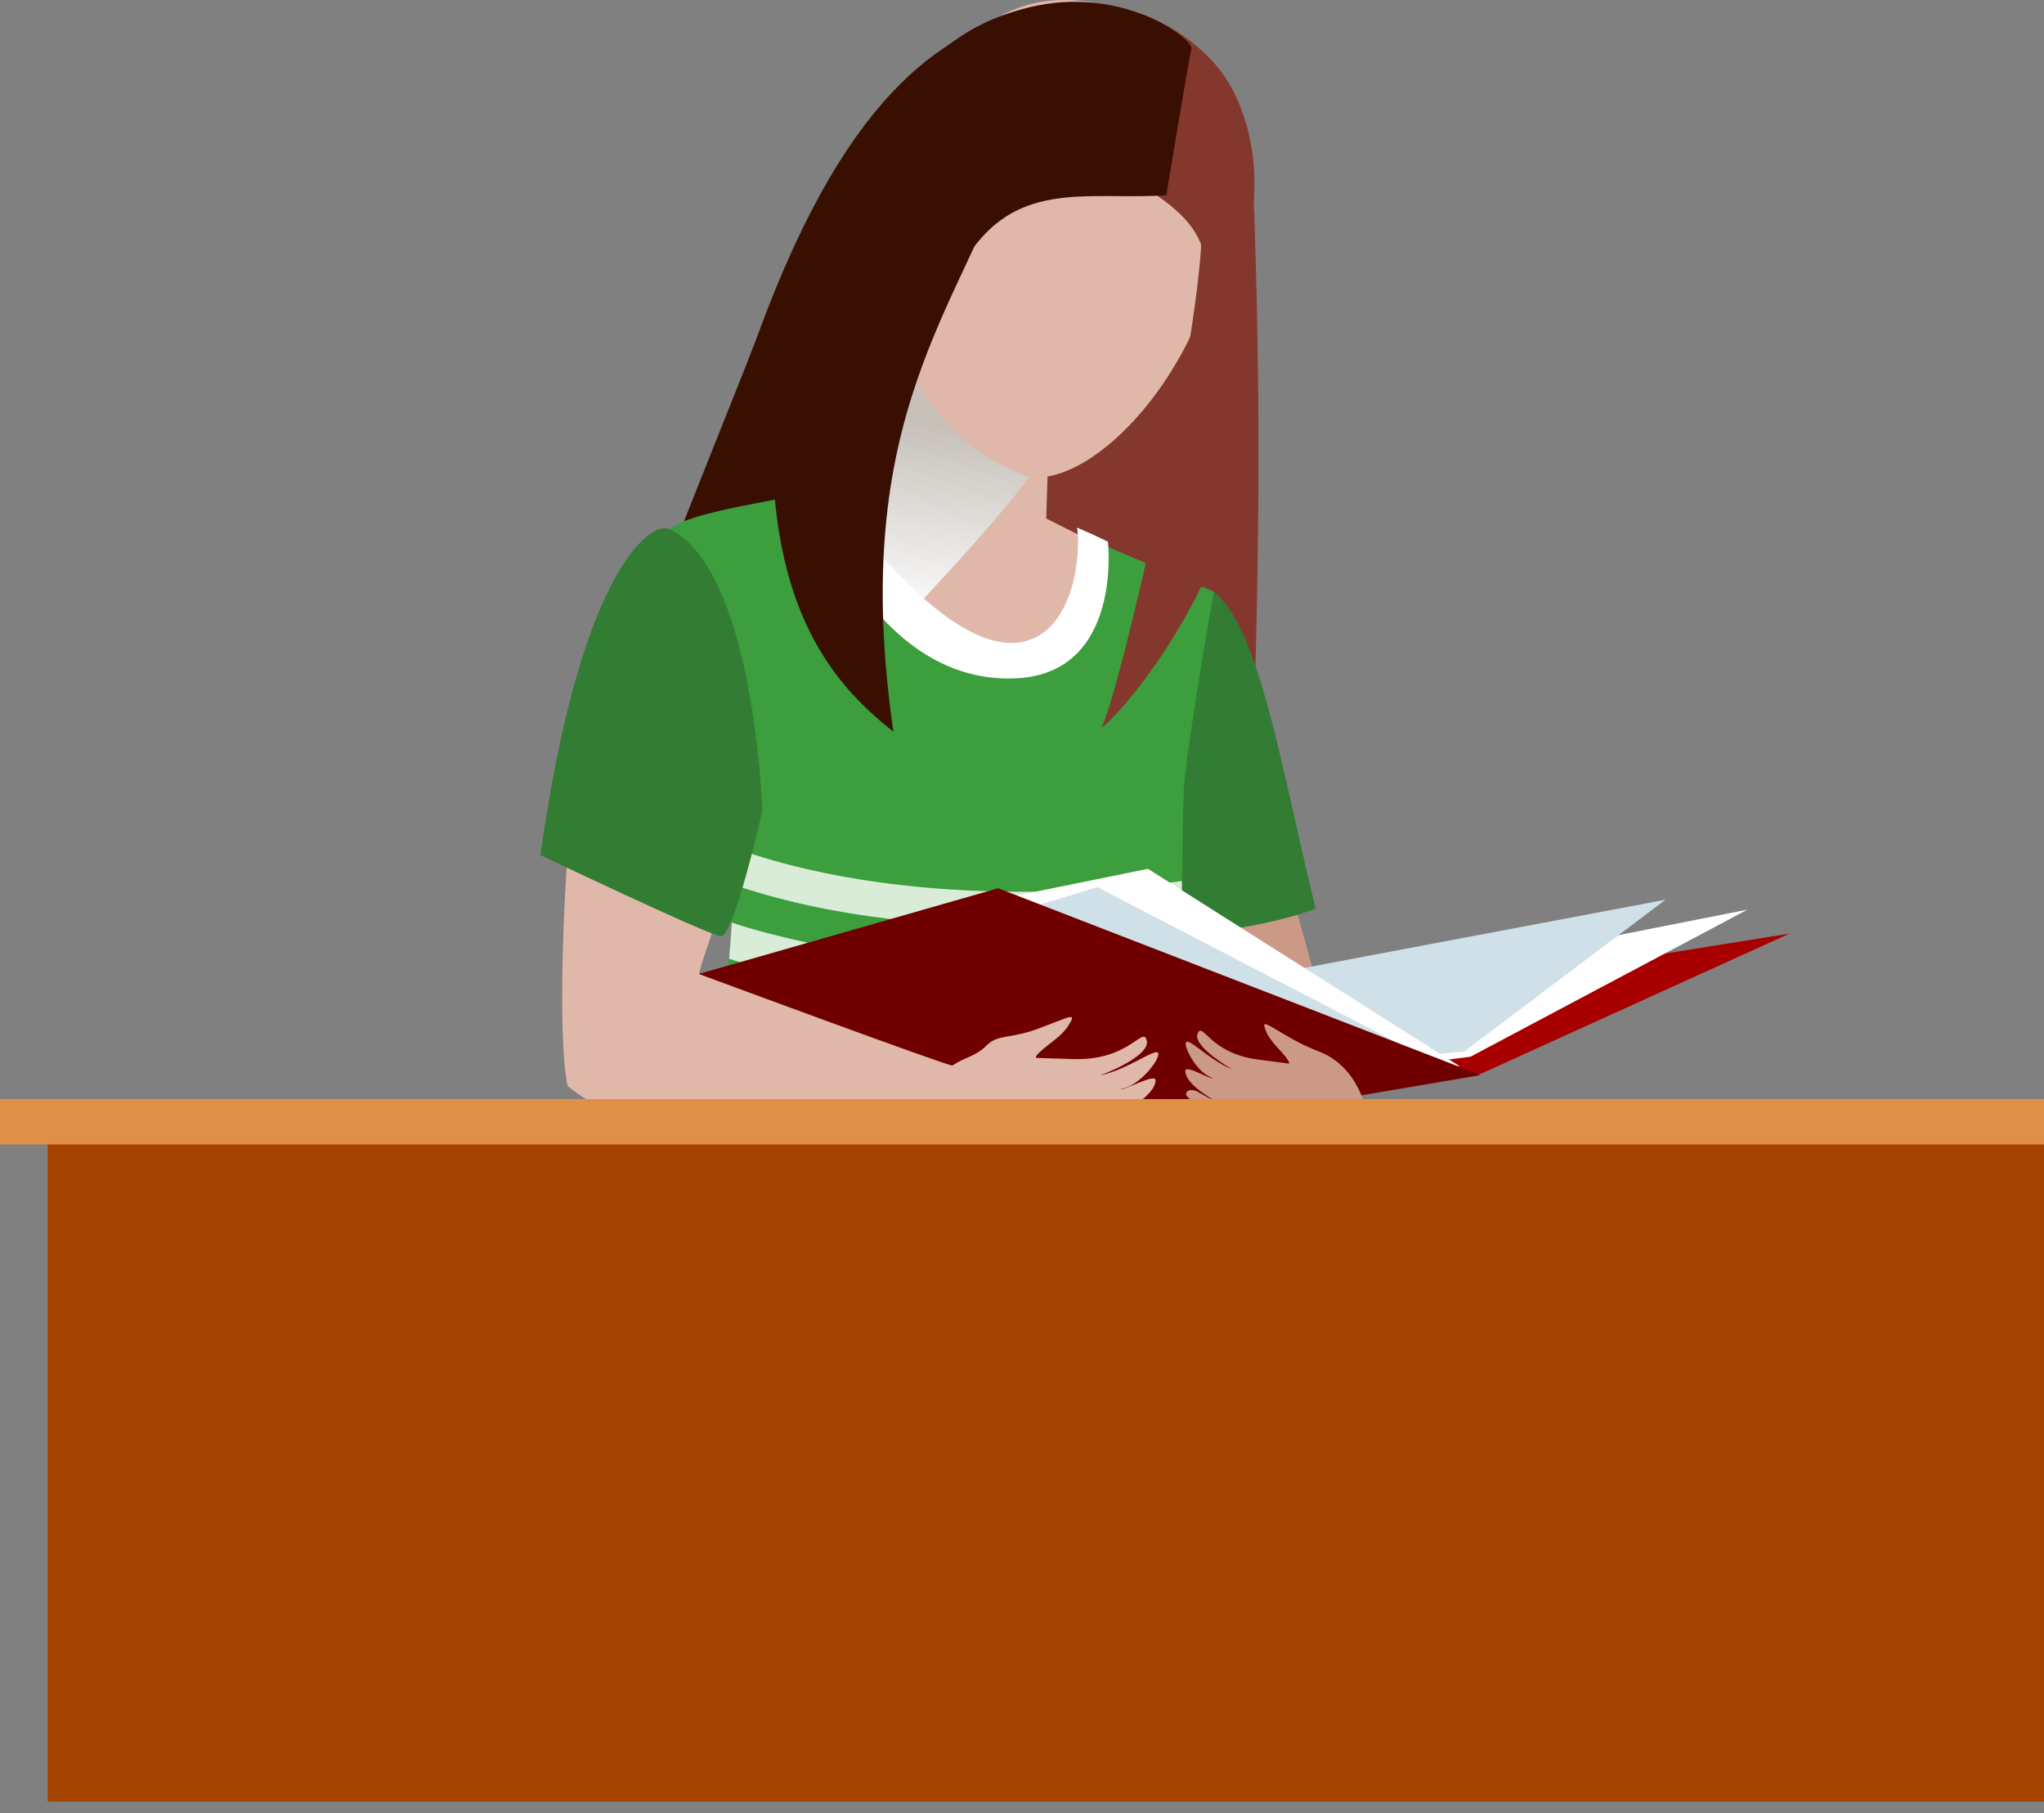 <svg width="106" height="94" viewBox="0 0 106 94" fill="none" xmlns="http://www.w3.org/2000/svg">
<rect x="0" y="0" width="106" height="94" fill="#808080" stroke="none"/>
<path d="M66.411 44.158C66.747 46.035 70.463 57.025 69.079 58.23C67.676 59.436 64.494 59.16 63.901 58.408C63.308 57.657 59.454 46.885 60.126 45.126C60.798 43.367 66.431 44.178 66.431 44.178L66.411 44.158Z" fill="#CC9987"/>
<path d="M58.94 4.173C58.623 3.56 64.889 6.327 65.047 11.071C65.501 24.887 65.165 33.188 64.711 47.359C64.632 49.85 46.013 48.881 46.013 47.636C46.013 46.391 57.675 3.876 57.675 3.876L58.94 4.192V4.173Z" fill="#84372D"/>
<path d="M53.386 0.378C49.374 1.781 44.215 3.936 39.294 17.376C37.891 21.19 29.886 40.185 30.123 42.991C30.32 45.462 47.398 49.356 47.753 48.15C48.129 46.944 51.449 7.078 51.449 7.078L53.386 0.378Z" fill="#380F01"/>
<path d="M60.423 41.37L59.652 29.59L54.256 26.883L54.553 17.514L45.974 14.787C45.974 14.787 46.192 24.234 41.369 26.171C39.096 26.468 35.222 26.626 34.491 27.831C33.72 29.077 36.013 40.343 36.013 40.343C36.013 40.343 35.321 43.98 36.013 44.157C36.685 44.316 55.501 42.3 60.403 41.39L60.423 41.37Z" fill="#E0B8AA"/>
<path style="mix-blend-mode:multiply" d="M39.727 26.389C44.728 26.922 46.191 14.213 46.191 14.213C48.997 12.494 56.804 13.759 55.895 15.755C55.895 15.755 54.472 19.846 54.551 22.653C54.611 24.491 42.653 36.489 42.653 36.489L39.727 26.369V26.389Z" fill="url(#paint0_linear_25_22748)"/>
<path d="M62.952 30.678C65.383 32.694 66.451 39.908 68.23 47.122C64.652 48.407 60.502 48.486 60.502 48.486C60.502 48.486 60.502 36.232 60.798 33.643C61.114 31.053 62.952 30.698 62.952 30.698V30.678Z" fill="#327C34"/>
<path d="M56.627 28.01C57.022 30.5 56.489 34.255 51.725 33.9C47.495 33.603 42.376 26.784 42.08 25.519C38.937 26.211 34.688 26.725 34.49 27.812C35.419 29.65 37.633 42.043 37.91 44.83C38.186 47.617 37.672 53.427 36.111 56.906C34.016 61.551 33.64 62.262 33.126 64.555C33.008 65.089 33.403 66.275 33.245 66.789C32.889 67.895 32.435 69.141 32.435 69.141C32.435 69.141 48.345 76.216 61.173 72.007C61.015 70.149 60.778 69.595 60.778 69.595C60.778 69.595 62.181 69.299 61.667 64.654C61.153 60.009 61.272 43.308 61.39 41.035C61.509 38.762 62.952 30.678 62.952 30.678L56.627 28.01Z" fill="#3C9E3C"/>
<g style="mix-blend-mode:overlay" opacity="0.8">
<path d="M61.727 67.638C61.786 67.125 61.786 66.472 61.727 65.682C57.082 67.559 51.014 67.658 45.579 67.006C40.163 66.374 35.242 64.931 33.285 64.101C33.245 64.298 33.186 64.496 33.146 64.713C33.067 65.01 33.186 65.543 33.245 66.038C35.795 67.026 40.222 68.172 45.381 68.824C50.737 69.457 56.746 69.457 61.746 67.658L61.727 67.638Z" fill="white"/>
<path d="M45.441 64.338C50.698 64.951 56.726 64.99 61.529 63.093C61.49 62.519 61.47 61.887 61.45 61.195C57.102 63.112 50.995 63.191 45.658 62.539C42.634 62.183 39.867 61.59 37.791 61.057C36.744 60.78 35.874 60.503 35.262 60.286C35.064 60.227 34.886 60.148 34.748 60.088C34.451 60.74 34.214 61.294 34.036 61.748C34.807 62.065 35.855 62.401 37.357 62.816C39.511 63.389 42.357 63.982 45.48 64.358L45.441 64.338Z" fill="white"/>
<path d="M61.39 59.812C61.39 59.199 61.351 58.566 61.351 57.894C56.844 59.377 51.191 59.397 46.29 58.804C41.882 58.29 38.008 57.222 36.289 56.55C36.229 56.709 36.17 56.886 36.111 57.025C35.913 57.46 35.735 57.835 35.577 58.211C37.653 59.061 41.447 60.029 46.092 60.602C50.974 61.195 56.607 61.235 61.41 59.792L61.39 59.812Z" fill="white"/>
<path d="M61.292 51.984C61.292 51.372 61.292 50.739 61.292 50.146C58.505 50.759 53.703 50.68 49.176 50.087C44.571 49.553 40.065 48.565 37.95 47.834C37.91 48.427 37.871 49.059 37.812 49.712C40.322 50.522 44.492 51.352 48.959 51.906C53.465 52.4 58.031 52.676 61.312 52.004L61.292 51.984Z" fill="white"/>
<path d="M61.291 47.498C61.291 46.865 61.291 46.253 61.291 45.679C56.152 46.371 50.934 46.411 46.309 45.838C43.068 45.442 40.162 44.751 37.751 43.841C37.81 44.276 37.87 44.671 37.889 44.948C37.909 45.205 37.929 45.521 37.949 45.838C40.34 46.668 43.087 47.28 46.092 47.636C50.796 48.209 56.073 48.17 61.271 47.498H61.291Z" fill="white"/>
</g>
<path d="M43.048 25.302C43.345 25.954 48.76 33.662 52.693 33.326C55.698 33.069 56.073 28.701 55.856 27.357C56.884 27.792 57.457 28.088 57.457 28.088C57.457 28.088 58.228 34.828 52.792 35.164C46.487 35.54 43.028 28.721 42.08 25.519C42.514 25.381 43.048 25.302 43.048 25.302Z" fill="white"/>
<path d="M62.973 14.213C60.937 21.289 55.482 25.756 52.853 24.551C47.299 22.021 45.362 17.297 46.805 9.707C47.991 3.481 51.41 -1.974 58.802 0.694C65.72 3.224 64.732 8.165 62.973 14.213Z" fill="#E0B8AA"/>
<path d="M56.488 7.059C57.971 10.043 63.505 10.28 62.418 15.459C62.042 17.257 61.153 19.985 59.69 21.645C58.168 23.385 61.192 21.072 61.192 21.072C61.192 21.072 67.557 11.723 63.94 4.687C62.378 1.643 58.504 0.279 58.228 0.576C57.971 0.872 56.488 7.078 56.488 7.078V7.059Z" fill="#84372D"/>
<path d="M60.482 10.122C56.766 10.379 53.228 9.391 50.659 12.613C48.781 14.945 46.39 16.546 45.639 18.819C44.65 21.843 45.876 8.818 45.876 8.818C45.876 8.818 45.876 2.196 53.386 0.378C58.229 -0.808 61.945 2.058 61.787 2.552C61.668 2.928 60.482 10.142 60.482 10.142V10.122Z" fill="#380F01"/>
<path d="M52.614 7.79C49.828 15.992 43.957 21.507 46.329 37.931C42.949 35.283 39.668 31.172 40.084 21.171C40.38 13.759 52.614 7.79 52.614 7.79Z" fill="#380F01"/>
<path d="M62.3 10.636C62.834 15.597 57.873 36.805 57.083 37.773C58.684 36.509 61.826 32.101 62.972 28.761C64.909 23.147 64.297 14.194 64.099 13.779C63.882 13.364 62.3 10.656 62.3 10.656V10.636Z" fill="#84372D"/>
<path d="M56.647 59.159L53.169 54.752L92.797 48.407L76.827 55.661L56.647 59.159Z" fill="#A80000"/>
<path d="M76.253 54.791L90.623 47.162L55.045 54.198L63.505 56.372L76.253 54.791Z" fill="white"/>
<path d="M75.937 54.515L86.373 46.648L53.919 52.775L62.438 55.819L75.937 54.515Z" fill="#CFE0E8"/>
<path d="M75.7 55.285L59.532 45.047L50.677 46.846L61.192 54.949L75.7 55.285Z" fill="white"/>
<path d="M75.424 55.602L56.904 45.996L48.088 48.704L59.493 55.582L75.424 55.602Z" fill="#CFE0E8"/>
<path d="M56.646 59.159L33.047 51.411L51.764 46.055L76.787 55.74L56.646 59.159Z" fill="#700000"/>
<path d="M69.277 55.009C68.625 54.495 68.15 54.515 67.004 53.862C65.64 53.092 65.364 52.775 65.68 53.526C65.858 53.902 66.174 54.238 66.431 54.515C67.004 55.147 66.826 55.147 66.826 55.147C66.826 55.147 66.886 55.147 65.206 54.93C62.676 54.594 62.379 52.914 62.102 53.605C61.905 54.139 63.19 55.029 63.901 55.444C62.616 54.93 61.51 53.625 61.49 54.119C61.49 54.495 62.142 55.661 62.893 55.898C62.774 55.997 61.45 55.147 61.47 55.542C61.51 56.175 62.517 56.788 63.348 57.282C62.913 57.045 62.419 56.788 62.221 56.669C61.865 56.432 61.51 56.491 61.51 56.728C61.51 57.005 63.031 57.914 63.842 58.369V58.389C63.901 58.408 65.976 59.397 68.309 59.752C70.404 59.911 70.957 57.934 70.937 57.816C70.503 56.096 69.791 55.404 69.238 54.969L69.277 55.009Z" fill="#CC9987"/>
<path d="M57.932 57.855C57.932 57.855 59.869 56.886 59.928 56.036C59.968 55.582 58.228 56.59 58.11 56.471C59.019 56.333 60.007 55.127 60.067 54.692C60.146 54.139 58.624 55.424 57.042 55.76C57.952 55.424 59.592 54.633 59.474 53.981C59.296 53.111 58.624 55.009 55.659 54.91C53.682 54.85 53.742 54.85 53.742 54.85C53.742 54.85 53.544 54.811 54.335 54.198C54.691 53.922 55.106 53.625 55.382 53.21C55.896 52.419 55.521 52.716 53.801 53.348C52.358 53.882 51.765 53.605 51.172 54.198C50.579 54.791 50.066 54.791 49.394 55.246C49.275 55.325 36.25 50.502 36.25 50.502C36.329 49.791 38.661 44.118 38.523 41.213C38.483 40.264 35.558 27.99 34.076 29.057C33.166 29.176 32.059 29.947 31.15 32.219C29.648 35.975 28.64 52.558 29.431 56.293C29.431 56.293 34.174 60.918 49.077 59.713C51.014 59.634 54.117 59.614 56.272 59.218C56.964 59.218 58.98 58.112 59.236 57.756C59.414 57.459 59.138 57.341 57.892 57.874L57.932 57.855Z" fill="#E0B8AA"/>
<path d="M34.649 27.416C33.898 27.08 30.163 29.096 28.028 44.335C28.028 44.335 36.685 48.466 37.377 48.545C38.049 48.624 39.531 42.043 39.531 42.043C39.531 42.043 39.136 29.433 34.649 27.397V27.416Z" fill="#327C34"/>
<path d="M106 58.823H2.471V93.412H106V58.823Z" fill="#A54300"/>
<g style="mix-blend-mode:multiply" opacity="0.38">
<path d="M102.68 61.511H6.167V90.013H102.68V61.511Z" fill="#A54300"/>
</g>
<path d="M100.683 64.219H7.985V88.59H100.683V64.219Z" fill="#A54300"/>
<g style="mix-blend-mode:multiply" opacity="0.15">
<path d="M11.404 64.219H10.653V88.629H11.404V64.219Z" fill="#A54300"/>
</g>
<g style="mix-blend-mode:multiply" opacity="0.15">
<path d="M18.323 64.219H17.295V88.629H18.323V64.219Z" fill="#A54300"/>
</g>
<g style="mix-blend-mode:multiply" opacity="0.15">
<path d="M30.715 64.219H29.964V88.629H30.715V64.219Z" fill="#A54300"/>
</g>
<g style="mix-blend-mode:multiply" opacity="0.15">
<path d="M43.404 64.219H42.653V88.629H43.404V64.219Z" fill="#A54300"/>
</g>
<g style="mix-blend-mode:multiply" opacity="0.15">
<path d="M49.314 64.219H48.701V88.629H49.314V64.219Z" fill="#A54300"/>
</g>
<g style="mix-blend-mode:multiply" opacity="0.15">
<path d="M60.837 64.219H60.085V88.629H60.837V64.219Z" fill="#A54300"/>
</g>
<g style="mix-blend-mode:multiply" opacity="0.15">
<path d="M66.727 64.219H66.114V88.629H66.727V64.219Z" fill="#A54300"/>
</g>
<g style="mix-blend-mode:multiply" opacity="0.15">
<path d="M71.766 64.219H71.154V88.629H71.766V64.219Z" fill="#A54300"/>
</g>
<g style="mix-blend-mode:multiply" opacity="0.15">
<path d="M55.856 64.219H54.868V88.629H55.856V64.219Z" fill="#A54300"/>
</g>
<g style="mix-blend-mode:multiply" opacity="0.15">
<path d="M37.633 64.219H36.605V88.629H37.633V64.219Z" fill="#A54300"/>
</g>
<g style="mix-blend-mode:multiply" opacity="0.15">
<path d="M24.588 64.219H24.133V88.629H24.588V64.219Z" fill="#A54300"/>
</g>
<path d="M106 56.985H0V59.337H106V56.985Z" fill="#E08F46"/>
<g style="mix-blend-mode:multiply" opacity="0.15">
<path d="M81.829 64.002H81.216V88.728H81.829V64.002Z" fill="#A54300"/>
</g>
<g style="mix-blend-mode:multiply" opacity="0.15">
<path d="M92.402 64.002H91.789V88.728H92.402V64.002Z" fill="#A54300"/>
</g>
<g style="mix-blend-mode:multiply" opacity="0.15">
<path d="M97.304 64.002H96.81V88.728H97.304V64.002Z" fill="#A54300"/>
</g>
<g style="mix-blend-mode:multiply" opacity="0.15">
<path d="M87.599 64.002H86.749V88.728H87.599V64.002Z" fill="#A54300"/>
</g>
<g style="mix-blend-mode:multiply" opacity="0.15">
<path d="M76.748 64.002H76.372V88.728H76.748V64.002Z" fill="#A54300"/>
</g>
<defs>
<linearGradient id="paint0_linear_25_22748" x1="46.682" y1="32.206" x2="48.7" y2="12.733" gradientUnits="userSpaceOnUse">
<stop stop-color="white"/>
<stop offset="0.53" stop-color="#C6C0B9"/>
</linearGradient>
</defs>
</svg>
